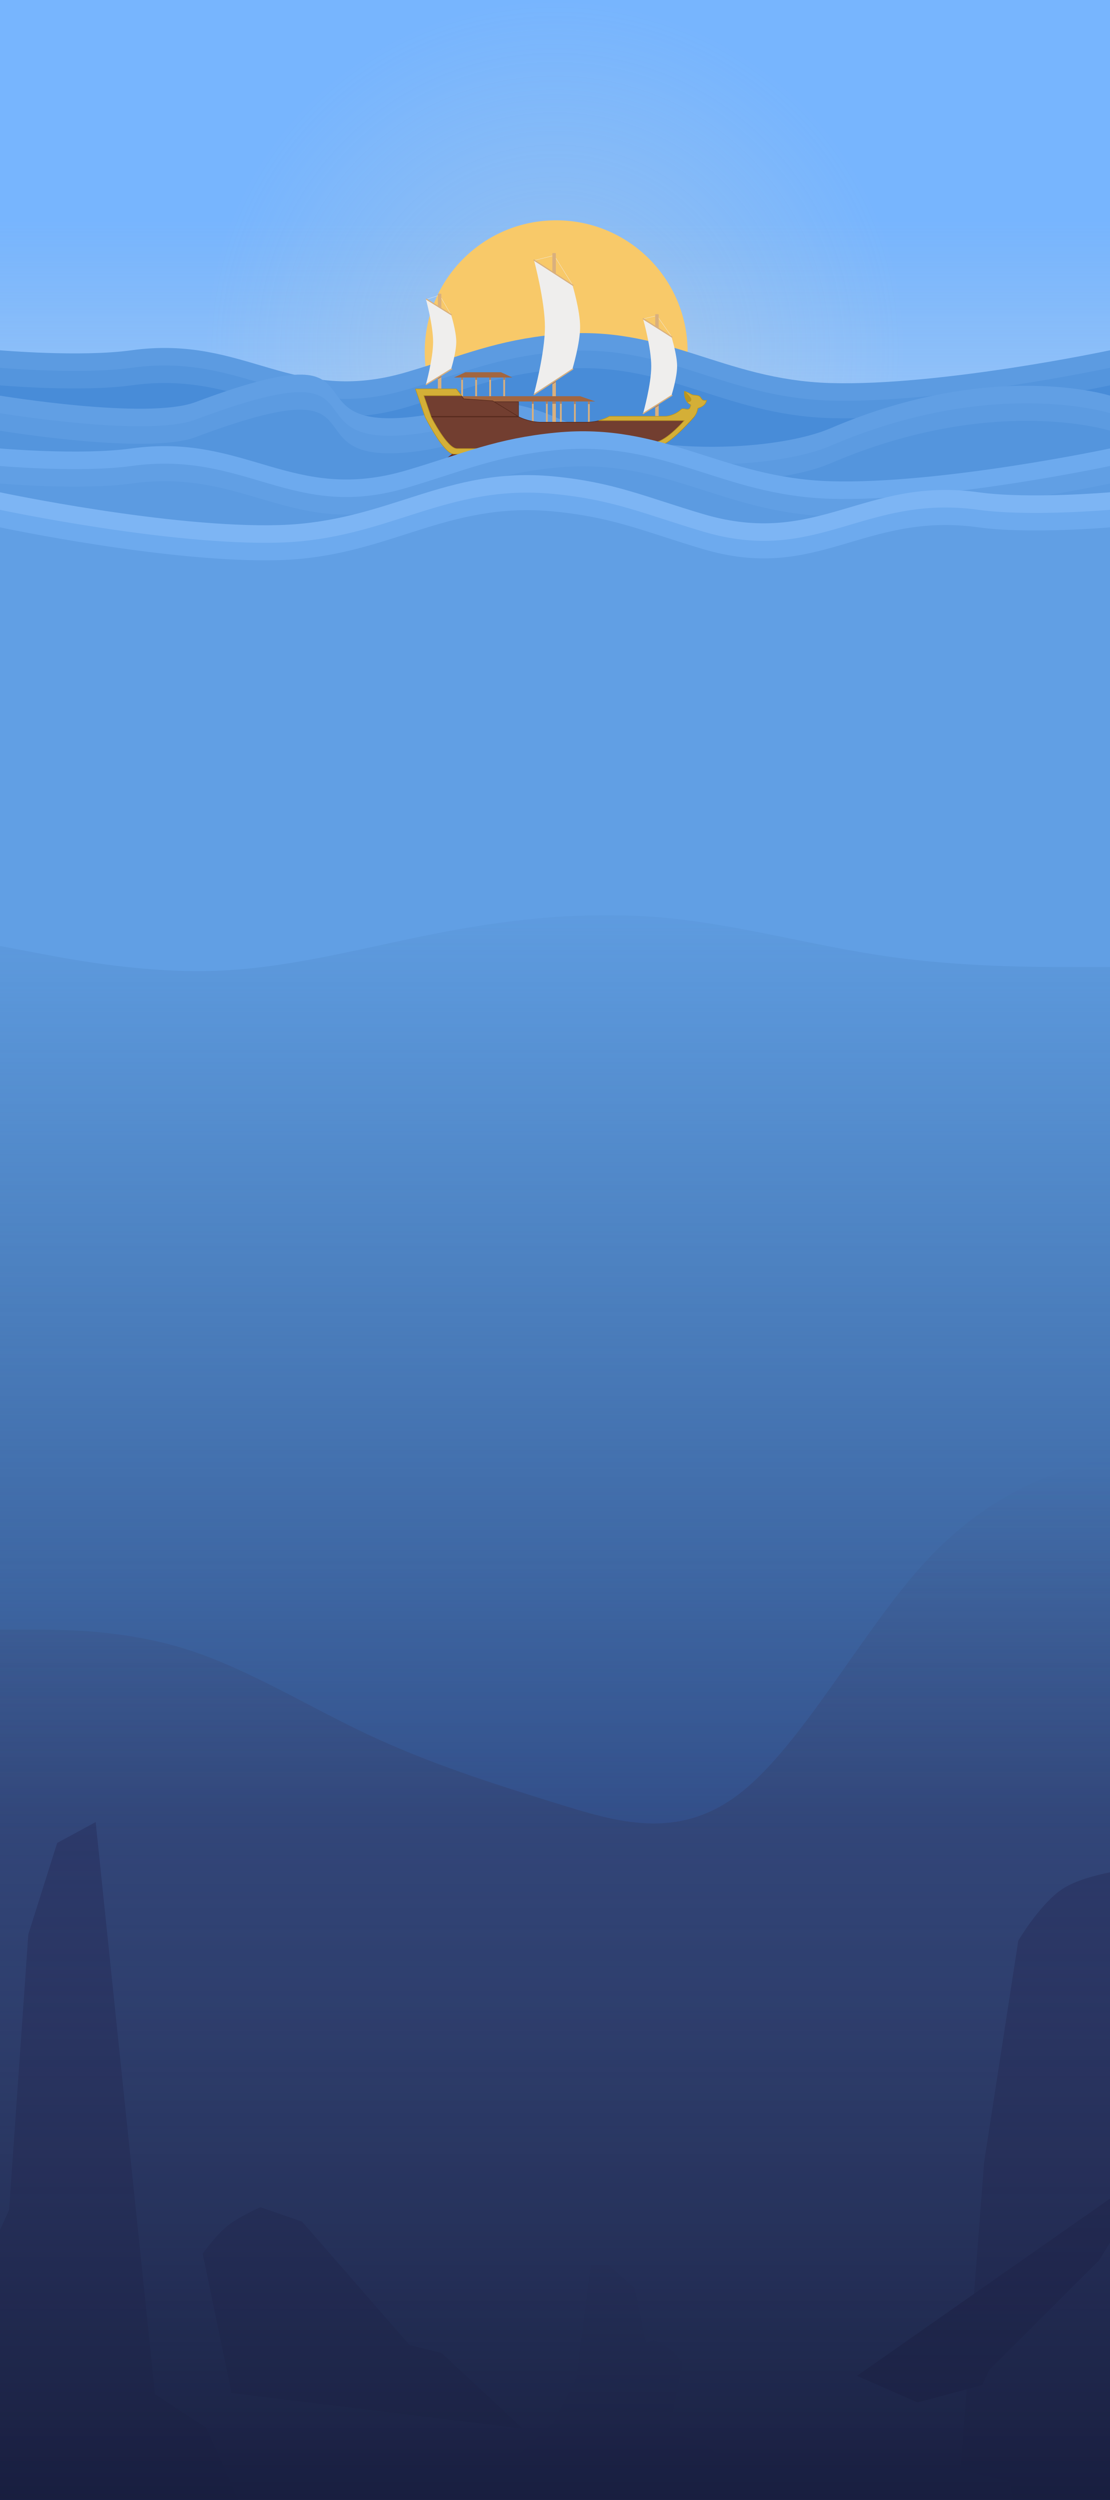 <svg width="1900" height="4278" viewBox="0 0 1900 4278" fill="none" xmlns="http://www.w3.org/2000/svg">
<g clip-path="url(#clip0_12_100)">
<rect width="1900" height="4278" fill="url(#paint0_linear_12_100)"/>
<path fill-rule="evenodd" clip-rule="evenodd" d="M0 1618.76L63.333 1630.78C126.667 1642.79 253.333 1666.82 380 1660.81C506.667 1654.8 633.333 1618.76 760 1594.74C886.667 1570.71 1013.33 1558.7 1140 1570.71C1266.67 1582.73 1393.33 1618.76 1520 1636.78C1646.67 1654.8 1773.33 1654.8 1836.67 1654.8H1900V4278H1836.67C1773.33 4278 1646.67 4278 1520 4278C1393.33 4278 1266.67 4278 1140 4278C1013.33 4278 886.667 4278 760 4278C633.333 4278 506.667 4278 380 4278C253.333 4278 126.667 4278 63.333 4278H0V1618.76Z" fill="url(#paint1_linear_12_100)"/>
<g opacity="0.15">
<path d="M1105.43 4009.43L1119.24 4004.64C1119.24 4004.64 1137.98 4012.85 1147.94 4021.07C1157.29 4028.78 1168.45 4044.36 1168.45 4044.36L1143.84 4163.52C1143.84 4163.52 1174.57 4169.7 1193.05 4177.21C1214.09 4185.77 1222.53 4197.26 1242.26 4208.72C1259 4218.43 1286 4232 1286 4232L1029.61 4226.16L865 4222.41L948.302 4144.66L959.23 4122.46L986.618 4069.06L1011.27 3876H1041.39L1086.59 3915.71L1105.43 4009.43Z" fill="#273270"/>
<path d="M1105.43 4009.43L1119.24 4004.64C1119.24 4004.64 1137.98 4012.85 1147.94 4021.07C1157.29 4028.78 1168.45 4044.36 1168.45 4044.36L1143.84 4163.52C1143.84 4163.52 1174.57 4169.7 1193.05 4177.21C1214.09 4185.77 1222.53 4197.26 1242.26 4208.72C1259 4218.43 1286 4232 1286 4232L1029.61 4226.16L865 4222.41L948.302 4144.66L959.23 4122.46L986.618 4069.06L1011.27 3876H1041.39L1086.59 3915.71L1105.43 4009.43Z" fill="black" fill-opacity="0.2"/>
</g>
<path d="M1693.12 4055.59L1881.5 3867.71L1900.02 3837.5L1900.02 3762.31L1466.92 4065.6L1570.5 4111L1681.19 4081.5L1693.12 4055.59Z" fill="#273270"/>
<path d="M1693.12 4055.59L1881.5 3867.71L1900.02 3837.5L1900.02 3762.31L1466.92 4065.6L1570.5 4111L1681.19 4081.5L1693.12 4055.59Z" fill="black" fill-opacity="0.2"/>
<g opacity="0.5">
<path d="M353.112 4154.57L408 4278H0.002V3816L15.552 3781.62L48.484 3309.96L97.883 3153.65L163.749 3118L265.291 4096.98L353.112 4154.57Z" fill="#273270"/>
<path d="M353.112 4154.57L408 4278H0.002V3816L15.552 3781.62L48.484 3309.96L97.883 3153.65L163.749 3118L265.291 4096.98L353.112 4154.57Z" fill="black" fill-opacity="0.2"/>
<path d="M1743.02 3320.92L1684.62 3699.37L1644 4227.67L1727.79 4245.45L1734.5 4278H1900V3204.01C1875.32 3208.89 1841.33 3217.7 1819.19 3232.02C1780.81 3256.85 1743.02 3320.92 1743.02 3320.92Z" fill="#273270"/>
<path d="M1743.02 3320.92L1684.62 3699.37L1644 4227.67L1727.79 4245.45L1734.5 4278H1900V3204.01C1875.32 3208.89 1841.33 3217.7 1819.19 3232.02C1780.81 3256.85 1743.02 3320.92 1743.02 3320.92Z" fill="black" fill-opacity="0.2"/>
<path d="M517.039 3801.67L445.708 3777C445.708 3777 408.099 3793.43 388.094 3809.89C369.342 3825.32 346.942 3856.49 346.942 3856.49L396.325 4094.95L894.953 4156L755.724 4026.43L700.854 4012.72L517.039 3801.67Z" fill="#273270"/>
<path d="M517.039 3801.67L445.708 3777C445.708 3777 408.099 3793.43 388.094 3809.89C369.342 3825.32 346.942 3856.49 346.942 3856.49L396.325 4094.95L894.953 4156L755.724 4026.43L700.854 4012.72L517.039 3801.67Z" fill="black" fill-opacity="0.2"/>
</g>
<path fill-rule="evenodd" clip-rule="evenodd" d="M0 2788.57H52.25C106.083 2788.57 210.583 2788.57 316.667 2821.52C422.75 2854.48 527.25 2920.38 633.333 2969.81C739.417 3019.24 843.917 3052.19 950 3085.14C1056.08 3118.1 1160.58 3151.05 1266.67 3068.67C1372.75 2986.29 1477.25 2788.57 1583.33 2673.24C1689.42 2557.9 1793.92 2524.95 1847.75 2508.48L1900 2492V4278H1847.75C1793.92 4278 1689.42 4278 1583.33 4278C1477.25 4278 1372.75 4278 1266.67 4278C1160.58 4278 1056.08 4278 950 4278C843.917 4278 739.417 4278 633.333 4278C527.25 4278 422.75 4278 316.667 4278C210.583 4278 106.083 4278 52.25 4278H0V2788.57Z" fill="url(#paint2_linear_12_100)"/>
<path d="M1550 600C1550 931.371 1281.37 1200 950 1200C618.629 1200 350 931.371 350 600C350 268.629 618.629 0 950 0C1281.37 0 1550 268.629 1550 600Z" fill="url(#paint3_radial_12_100)"/>
<rect width="1900" height="292" transform="matrix(1 0 0 -1 0 669)" fill="url(#paint4_linear_12_100)"/>
<circle cx="952" cy="602" r="225" fill="#F8C969"/>
<path d="M1900 850H0V599.407C0 599.407 138.205 611.404 225 599.407C421.5 572.244 500 694.913 696.5 636.645C794.846 607.483 848.801 582.224 952 572.244C1137.75 554.282 1234.23 649.862 1421 655.484C1609.61 661.161 1900 599.407 1900 599.407V850Z" fill="#5C9BE1"/>
<path d="M1900 880H0V629.407C0 629.407 138.205 641.404 225 629.407C421.5 602.244 500 724.913 696.5 666.645C794.846 637.483 848.801 612.224 952 602.244C1137.75 584.282 1234.23 679.862 1421 685.484C1609.61 691.161 1900 629.407 1900 629.407V880Z" fill="#5495DD"/>
<path d="M1900 910H0V659.407C0 659.407 138.205 671.404 225 659.407C421.5 632.244 500 754.913 696.5 696.645C794.846 667.483 848.801 642.224 952 632.244C1137.75 614.282 1234.23 709.862 1421 715.484C1609.61 721.161 1900 659.407 1900 659.407V910Z" fill="#488CD8"/>
<path d="M1900 927.63H0V677.037C0 677.037 252.464 718.909 334.5 688.13C673 561.13 488.5 733.114 696.5 714.275C798.661 705.023 833.5 663.275 951.5 714.275C1122.8 788.312 1339.5 768.13 1421 733.114C1699.71 613.365 1900 677.037 1900 677.037V927.63Z" fill="#619FE4"/>
<path d="M1900 957.63H0V707.037C0 707.037 252.464 748.909 334.5 718.13C673 591.13 488.5 763.114 696.5 744.275C798.661 735.023 833.5 693.275 951.5 744.275C1122.8 818.312 1339.5 798.13 1421 763.114C1699.71 643.365 1900 707.037 1900 707.037V957.63Z" fill="#5C9BE1"/>
<path d="M1900 987.63H0V737.037C0 737.037 252.464 778.909 334.5 748.13C673 621.13 488.5 793.114 696.5 774.275C798.661 765.023 833.5 723.275 951.5 774.275C1122.8 848.312 1339.5 828.13 1421 793.114C1699.71 673.365 1900 737.037 1900 737.037V987.63Z" fill="#5495DD"/>
<path d="M730.5 512.125L752.5 505.125L772 538.625M915 445.5L948.5 437.125L980 487.5M1101 545.625L1124.5 540.125L1150 576.625" stroke="#EFEEED" stroke-width="0.5"/>
<path d="M945.5 434C945.5 433.448 945.947 433 946.5 433H950.5C951.052 433 951.5 433.448 951.5 434V442.688V452.375V491.125V568.625V723.625H945.5V568.625V491.125V452.375V442.688V434Z" fill="#D9B07E"/>
<path d="M1121.5 538.625C1121.5 538.073 1121.95 537.625 1122.5 537.625H1126.5C1127.05 537.625 1127.5 538.073 1127.5 538.625V723.625H1121.5V538.625Z" fill="#D9B07E"/>
<path d="M749.5 503.625C749.5 503.073 749.947 502.625 750.5 502.625H754.5C755.052 502.625 755.5 503.073 755.5 503.625V688.625H749.5V503.625Z" fill="#D9B07E"/>
<path d="M951.5 651.362L945.5 655.305V657.699L951.5 653.755V651.362Z" fill="#A77E65"/>
<path d="M1127.5 691.648L1121.5 695.453V697.821L1127.5 694.016V691.648Z" fill="#A77E65"/>
<path d="M749.5 648.987V646.645L755.5 642.99V645.332L749.5 648.987Z" fill="#A77E65"/>
<path d="M772.395 539.375L729 512C729 512 741.345 556.358 741.345 585C741.345 613.642 729 658 729 658L772.395 630.625C772.395 630.625 781 602.969 781 585C781 567.031 772.395 539.375 772.395 539.375Z" fill="#EFEEED"/>
<path d="M979.928 487.938L914 445C914 445 932.755 514.575 932.755 559.5C932.755 604.425 914 674 914 674L979.928 631.062C979.928 631.062 993 587.684 993 559.5C993 531.316 979.928 487.938 979.928 487.938Z" fill="#EFEEED"/>
<path d="M1149.4 576.625L1101 546.625C1101 546.625 1114.77 595.237 1114.77 626.625C1114.77 658.013 1101 706.625 1101 706.625L1149.4 676.625C1149.4 676.625 1159 646.317 1159 626.625C1159 606.933 1149.4 576.625 1149.4 576.625Z" fill="#EFEEED"/>
<path d="M772.5 538.5L730 512M729.5 658L773 631.5" stroke="#D9B07E" stroke-width="2" stroke-linecap="round"/>
<path d="M980.689 488.163L914 445M914.31 675L980.5 631.5" stroke="#D9B07E" stroke-width="2" stroke-linecap="round"/>
<path d="M1150 576.625L1101.02 545.564M1101.02 707.625L1150 676.564" stroke="#D9B07E" stroke-width="2" stroke-linecap="round"/>
<path d="M774.852 776L752 794C752 794 781.324 794.074 799.916 791.796C826.634 788.521 867 776 867 776H774.852Z" fill="#662B2B"/>
<path d="M912 722V687M936 687V722M960 687V722M984 687V722M1008 687V723M791 646V678M815 646V678M839 646V678M863 646V678" stroke="#D9B07E" stroke-width="3"/>
<path d="M936 687V691M960 687V691M984 687V691.375M1008 687V691.5M791 646V650M815 646V650M839 646V650M863 646V650M912 687V691" stroke="#A77E65" stroke-width="3"/>
<path d="M786 678H993L1019 687H888H842.5H786V678Z" fill="#A26640"/>
<path d="M845.771 687.5H887.5V713.107L845.771 687.5Z" fill="#723E30" stroke="#572A1D"/>
<path d="M796.5 637H857.5L877 646H777L796.5 637Z" fill="#A26640"/>
<path d="M921.997 776.526C921.997 776.026 921.997 776.026 921.997 776.026H921.996H921.995H921.993H921.991H921.988H921.984H921.98H921.975H921.97H921.965H921.958H921.952H921.944H921.936H921.928H921.919H921.91H921.9H921.889H921.878H921.867H921.855H921.842H921.829H921.816H921.801H921.787H921.772H921.756H921.74H921.723H921.706H921.688H921.67H921.651H921.631H921.612H921.591H921.57H921.549H921.527H921.505H921.482H921.458H921.435H921.41H921.385H921.36H921.334H921.307H921.28H921.253H921.225H921.197H921.168H921.138H921.108H921.078H921.047H921.016H920.984H920.951H920.919H920.885H920.851H920.817H920.782H920.747H920.711H920.675H920.638H920.601H920.563H920.525H920.486H920.447H920.407H920.367H920.326H920.285H920.244H920.202H920.159H920.116H920.073H920.029H919.984H919.939H919.894H919.848H919.802H919.755H919.708H919.66H919.612H919.564H919.515H919.465H919.415H919.365H919.314H919.262H919.211H919.158H919.106H919.052H918.999H918.945H918.89H918.835H918.78H918.724H918.667H918.611H918.553H918.496H918.438H918.379H918.32H918.261H918.201H918.14H918.08H918.018H917.957H917.895H917.832H917.769H917.706H917.642H917.578H917.513H917.448H917.382H917.316H917.25H917.183H917.116H917.048H916.98H916.912H916.843H916.773H916.704H916.633H916.563H916.492H916.42H916.348H916.276H916.203H916.13H916.057H915.983H915.908H915.833H915.758H915.683H915.607H915.53H915.453H915.376H915.299H915.22H915.142H915.063H914.984H914.904H914.824H914.744H914.663H914.582H914.5H914.418H914.336H914.253H914.17H914.086H914.002H913.918H913.833H913.748H913.662H913.576H913.49H913.403H913.316H913.228H913.141H913.052H912.964H912.875H912.785H912.696H912.605H912.515H912.424H912.333H912.241H912.149H912.057H911.964H911.871H911.777H911.683H911.589H911.495H911.4H911.304H911.209H911.112H911.016H910.919H910.822H910.725H910.627H910.528H910.43H910.331H910.232H910.132H910.032H909.932H909.831H909.73H909.628H909.527H909.424H909.322H909.219H909.116H909.012H908.909H908.804H908.7H908.595H908.49H908.384H908.278H908.172H908.065H907.959H907.851H907.744H907.636H907.528H907.419H907.31H907.201H907.091H906.981H906.871H906.76H906.65H906.538H906.427H906.315H906.203H906.09H905.977H905.864H905.751H905.637H905.523H905.408H905.294H905.179H905.063H904.947H904.831H904.715H904.598H904.482H904.364H904.247H904.129H904.011H903.892H903.773H903.654H903.535H903.415H903.295H903.175H903.054H902.933H902.812H902.691H902.569H902.447H902.324H902.202H902.079H901.956H901.832H901.708H901.584H901.46H901.335H901.21H901.085H900.959H900.833H900.707H900.581H900.454H900.327H900.2H900.072H899.944H899.816H899.688H899.559H899.43H899.301H899.171H899.042H898.912H898.781H898.651H898.52H898.389H898.257H898.126H897.994H897.862H897.729H897.597H897.464H897.33H897.197H897.063H896.929H896.795H896.66H896.526H896.391H896.255H896.12H895.984H895.848H895.712H895.575H895.438H895.301H895.164H895.027H894.889H894.751H894.612H894.474H894.335H894.196H894.057H893.917H893.778H893.638H893.498H893.357H893.216H893.076H892.934H892.793H892.651H892.51H892.368H892.225H892.083H891.94H891.797H891.654H891.51H891.367H891.223H891.079H890.934H890.79H890.645H890.5H890.355H890.21H890.064H889.918H889.772H889.626H889.479H889.333H889.186H889.038H888.891H888.744H888.596H888.448H888.3H888.151H888.003H887.854H887.705H887.556H887.406H887.257H887.107H886.957H886.807H886.656H886.506H886.355H886.204H886.053H885.902H885.75H885.598H885.446H885.294H885.142H884.989H884.837H884.684H884.531H884.378H884.224H884.071H883.917H883.763H883.609H883.454H883.3H883.145H882.99H882.835H882.68H882.525H882.369H882.213H882.058H881.901H881.745H881.589H881.432H881.276H881.119H880.962H880.804H880.647H880.489H880.332H880.174H880.016H879.857H879.699H879.541H879.382H879.223H879.064H878.905H878.746H878.586H878.427H878.267H878.107H877.947H877.787H877.626H877.466H877.305H877.145H876.984H876.823H876.661H876.5H876.338H876.177H876.015H875.853H875.691H875.529H875.367H875.204H875.042H874.879H874.716H874.553H874.39H874.227H874.063H873.9H873.736H873.573H873.409H873.245H873.081H872.916H872.752H872.587H872.423H872.258H872.093H871.928H871.763H871.598H871.433H871.267H871.102H870.936H870.77H870.605H870.439H870.273H870.106H869.94H869.774H869.556H869.339H869.121H868.904H868.686H868.467H868.249H868.031H867.812H867.593H867.374H867.155H866.936H866.716H866.497H866.277H866.057H865.837H865.617H865.397H865.176H864.956H864.735H864.514H864.293H864.072H863.851H863.629H863.408H863.186H862.964H862.743H862.521H862.299H862.076H861.854H861.632H861.409H861.186H860.964H860.741H860.518H860.295H860.072H859.848H859.625H859.401H859.178H858.954H858.731H858.507H858.283H858.059H857.835H857.611H857.387H857.162H856.938H856.714H856.489H856.265H856.04H855.816H855.591H855.366H855.141H854.916H854.692H854.467H854.242H854.017H853.791H853.566H853.341H853.116H852.891H852.665H852.44H852.215H851.989H851.764H851.539H851.313H851.088H850.862H850.637H850.411H850.186H849.96H849.734H849.509H849.283H849.058H848.832H848.607H848.381H848.156H847.93H847.704H847.479H847.253H847.028H846.802H846.577H846.351H846.126H845.901H845.675H845.45H845.225H844.999H844.774H844.549H844.324H844.098H843.873H843.648H843.423H843.198H842.973H842.748H842.524H842.299H842.074H841.849H841.625H841.4H841.176H840.951H840.727H840.503H840.278H840.054H839.83H839.606H839.382H839.159H838.935H838.711H838.488H838.264H838.041H837.817H837.594H837.371H837.148H836.925H836.702H836.48H836.257H836.035H835.812H835.59H835.368H835.146H834.924H834.702H834.48H834.259H834.037H833.816H833.595H833.374H833.153H832.932H832.712H832.491H832.271H832.05H831.83H831.61H831.391H831.171H830.951H830.732H830.513H830.294H830.075H829.856H829.638H829.419H829.201H828.983H828.765H828.548H828.33H828.113H827.896H827.679H827.462H827.245H827.029H826.812H826.596H826.38H826.165H825.949H825.734H825.519H825.304H825.089H824.875H824.661H824.447H824.233H824.019H823.806H823.592H823.379H823.167H822.954H822.742H822.53H822.318H822.106H821.895H821.684H821.473H821.262H821.051H820.841H820.631H820.422H820.212H820.003H819.794H819.585H819.377H819.168H818.96H818.753H818.545H818.338H818.131H817.924H817.718H817.512H817.306H817.101H816.895H816.69H816.486H816.281H816.077H815.873H815.67H815.466H815.263H815.061H814.858H814.656H814.454H814.253H814.052H813.851H813.65H813.45H813.25H813.05H812.851H812.652H812.453H812.255H812.057H811.859H811.662H811.465H811.268H811.071H810.875H810.68H810.484H810.289H810.094H809.9H809.706H809.512H809.319H809.126H808.933H808.741H808.549H808.358H808.167H807.976H807.785H807.595H807.405H807.216H807.027H806.839H806.65H806.462H806.275H806.088H805.901H805.715H805.529H805.343H805.158H804.974H804.789H804.605H804.422H804.239H804.056H803.873H803.691H803.51H803.329H803.148H802.968H802.788H802.608H802.429H802.251H802.073H801.895H801.718H801.541H801.364H801.188H801.013H800.837H800.663H800.488H800.314H800.141H799.968H799.796H799.624H799.452H799.281H799.11H798.94H798.77H798.601H798.432H798.264H798.096H797.928H797.761H797.595H797.429H797.263H797.098H796.934H796.77H796.606H796.443H796.28H796.118H795.957H795.795H795.635H795.475H795.315H795.156H794.997H794.839H794.681H794.524H794.368H794.212H794.056H793.901H793.746H793.592H793.439H793.286H793.133H792.982H792.83H792.679H792.529H792.379H792.23H792.081H791.933H791.786H791.638H791.492H791.346H791.201H791.056H790.911H790.768H790.625H790.482H790.34H790.198H790.057H789.917H789.777H789.638H789.499H789.361H789.224H789.087H788.951H788.815H788.68H788.545H788.411H788.278H788.145H788.013H787.881H787.75H787.62H787.49H787.361H787.233H787.105H786.977H786.851H786.724H786.599H786.474H786.35H786.226H786.103H785.981H785.859H785.738H785.617H785.498H785.378H785.26H785.142H785.025H784.908H784.792H784.676H784.562H784.448H784.334H784.222H784.109H783.998H783.887H783.777H783.668H783.559H783.451H783.343H783.237H783.131H783.025H782.92H782.816H782.713H782.61H782.508H782.407H782.306H782.206H782.107H782.009H781.911H781.814H781.717H781.621H781.526H781.432H781.338H781.245H781.153H781.062H780.971H780.881H780.792H780.703H780.615H780.528H780.442H780.356H780.271H780.187H780.103H780.02H779.938H779.857H779.776H779.697H779.618H779.539H779.462H779.385H779.309H779.234H779.159H779.085H779.012H778.94H778.869H778.798H778.728H778.659H778.59H778.523H778.456H778.39H778.325H778.26H778.196H778.134H778.071H778.01H777.95H777.89H777.831C775.768 776.026 773.443 775.095 770.926 773.383C768.416 771.676 765.762 769.225 763.052 766.263C757.633 760.339 752.043 752.426 746.992 744.494C741.943 736.567 737.444 728.636 734.206 722.687C732.588 719.713 731.285 717.234 730.387 715.5C729.942 714.64 729.597 713.964 729.361 713.5H738.548H888.407C888.427 713.51 888.449 713.522 888.475 713.535C888.592 713.595 888.765 713.683 888.992 713.794C889.446 714.018 890.115 714.337 890.979 714.722C892.709 715.493 895.223 716.53 898.366 717.598C904.652 719.734 913.466 721.996 923.573 722.499L923.585 722.5H923.598H1006.53H1006.54L1006.55 722.5C1017.84 721.997 1027.23 719.736 1033.8 717.601C1037.09 716.532 1039.67 715.495 1041.43 714.724C1042.31 714.338 1042.99 714.019 1043.45 713.795C1043.68 713.683 1043.85 713.595 1043.97 713.535C1043.99 713.522 1044.02 713.51 1044.04 713.5H1092.28H1187.9C1187.67 713.76 1187.38 714.077 1187.05 714.448C1186.04 715.584 1184.57 717.217 1182.74 719.201C1179.07 723.169 1173.98 728.539 1168.24 734.149C1162.5 739.759 1156.12 745.604 1149.9 750.525C1143.67 755.452 1137.63 759.424 1132.56 761.322C1122.33 765.146 1101.57 768.326 1076.58 770.798C1051.61 773.267 1022.48 775.025 995.533 776.026C981.195 776.559 962.816 776.559 948.016 776.426C940.617 776.359 934.115 776.259 929.463 776.176C927.137 776.134 925.273 776.097 923.991 776.07C923.35 776.056 922.855 776.045 922.519 776.038L922.138 776.029L922.042 776.027L922.017 776.026L922.011 776.026L922.01 776.026C922.009 776.026 922.009 776.026 921.997 776.526ZM921.997 776.526V776.026H922.009L921.997 776.526ZM728.906 712.5L712.701 665.5H780.752L793.602 682.383L793.74 682.564L793.966 682.579L843.138 685.92L886.749 712.5H738.548H728.906Z" fill="#723E30" stroke="#572A1D"/>
<path d="M1171.5 669.5C1171.5 669.5 1171.32 674.577 1172 678C1173 683 1175.98 687.336 1175.98 687.336C1175.98 687.336 1181.05 687.5 1182 686C1182.95 684.5 1182.5 682.433 1182.5 682.433C1181.67 680.245 1180.44 678.88 1178.86 677.121C1178.28 676.485 1177.66 675.797 1177 675C1174.92 672.509 1171.5 669.5 1171.5 669.5Z" fill="#D4AF37"/>
<path d="M1194.53 698.621C1194.53 698.621 1199.18 697.206 1201.74 695.518C1204.44 693.731 1206.06 692.532 1207.7 689.734C1208.68 688.052 1209.5 685.079 1209.5 685.079C1209.5 685.079 1206.32 685.541 1204.37 685.079C1202.17 684.556 1201.14 682.978 1200.09 681.353C1199.15 679.903 1198.18 678.416 1196.33 677.602C1193.8 676.491 1187 676 1187 676C1187 676 1185.47 676.15 1181.03 673.562C1177.5 671.5 1171.5 669.5 1171.5 669.5C1171.5 669.5 1174.92 672.509 1177 675C1177.66 675.797 1178.28 676.485 1178.86 677.121C1180.44 678.88 1181.67 680.245 1182.5 682.433C1182.5 682.433 1182.95 684.5 1182 686C1181.05 687.5 1175.98 687.336 1175.98 687.336C1175.98 687.336 1177.16 688.868 1178.03 689.734C1179.56 691.241 1182.47 692.978 1182.47 692.978C1182.47 692.978 1181.8 696.742 1180.39 698.621C1178.6 701.005 1175.9 700.462 1173.12 699.903C1170.48 699.375 1167.77 698.831 1165.7 700.737C1153.5 711.933 1139.5 712.392 1139.5 712.392H1091.45L1043.09 712.433C1043.09 712.433 1035.5 716.975 1024.5 719.65H1079.75H1171.3C1171.3 719.65 1145.35 749.666 1125.92 755.856C1106.49 762.046 1041.35 766.089 990.502 767.698C963.425 768.555 921.111 767.698 921.111 767.698H871.843H782.105C765.451 767.698 738 713.474 738 713.474L725.4 677H756.598H790L781 665.474H711.153L727.703 713.474C727.703 713.474 759.331 777 776.984 777H868.927H921.151C921.151 777 966.004 778.066 994.705 777C1048.6 774.997 1111.29 769.967 1131.88 762.264C1152.48 754.561 1188.15 713.433 1188.15 713.433C1188.15 713.433 1191.22 709.109 1192.5 706C1193.64 703.237 1194.53 698.621 1194.53 698.621Z" fill="#D4AF37"/>
<path d="M1171.5 669.5C1171.5 669.5 1177.5 671.5 1181.03 673.562C1185.47 676.15 1187 676 1187 676C1187 676 1193.8 676.491 1196.33 677.602C1198.18 678.416 1199.15 679.903 1200.09 681.353C1201.14 682.978 1202.17 684.556 1204.37 685.079C1206.32 685.541 1209.5 685.079 1209.5 685.079C1209.5 685.079 1208.68 688.052 1207.7 689.734C1206.06 692.532 1204.44 693.731 1201.74 695.518C1199.18 697.206 1194.53 698.621 1194.53 698.621C1194.53 698.621 1193.64 703.237 1192.5 706C1191.22 709.109 1188.15 713.433 1188.15 713.433C1188.15 713.433 1152.48 754.561 1131.88 762.264C1111.29 769.967 1048.6 774.997 994.705 777C966.004 778.066 921.151 777 921.151 777M1171.5 669.5C1171.5 669.5 1171.32 674.577 1172 678C1173 683 1175.98 687.336 1175.98 687.336M1171.5 669.5C1171.5 669.5 1174.92 672.509 1177 675C1177.66 675.797 1178.28 676.485 1178.86 677.121C1180.44 678.88 1181.67 680.245 1182.5 682.433C1182.5 682.433 1182.95 684.5 1182 686C1181.05 687.5 1175.98 687.336 1175.98 687.336M1175.98 687.336C1175.98 687.336 1177.16 688.868 1178.03 689.734C1179.56 691.241 1182.47 692.978 1182.47 692.978C1182.47 692.978 1181.8 696.742 1180.39 698.621C1178.6 701.005 1175.9 700.462 1173.12 699.903C1170.48 699.375 1167.77 698.831 1165.7 700.737C1153.5 711.933 1139.5 712.392 1139.5 712.392H1091.45L1043.09 712.433C1043.09 712.433 1035.5 716.975 1024.5 719.65H1079.75H1171.3C1171.3 719.65 1145.35 749.666 1125.92 755.856C1106.49 762.046 1041.35 766.089 990.502 767.698C963.425 768.555 921.111 767.698 921.111 767.698H871.843H782.105C765.451 767.698 738 713.474 738 713.474L725.4 677H756.598H790L781 665.474H711.153L727.703 713.474C727.703 713.474 759.331 777 776.984 777M921.151 777C921.151 777 897.335 777 868.927 777M921.151 777H868.927M776.984 777C786.978 777 831.861 777 868.927 777M776.984 777H868.927" stroke="#BA951F"/>
<path d="M1171.5 669.5C1171.5 669.5 1171.15 675.113 1172 678.5C1173.5 684.5 1176.5 688 1176.5 688C1176.5 688 1181.55 687.664 1182.5 686.164C1183.45 684.664 1183 682.597 1183 682.597C1181.87 679.618 1180 678.164 1177.5 675.164C1175.42 672.673 1171.5 669.5 1171.5 669.5Z" fill="#BA951F"/>
<rect x="945.5" y="687" width="6" height="4" fill="#A77E65"/>
<path d="M1900 1018H0V767.407C0 767.407 138.205 779.404 225 767.407C421.5 740.244 500 862.913 696.5 804.645C794.846 775.483 848.801 750.224 952 740.244C1137.75 722.282 1234.23 817.862 1421 823.484C1609.61 829.161 1900 767.407 1900 767.407V1018Z" fill="#6DAAEE"/>
<path d="M1900 1048H0V797.407C0 797.407 138.205 809.404 225 797.407C421.5 770.244 500 892.913 696.5 834.645C794.846 805.483 848.801 780.224 952 770.244C1137.75 752.282 1234.23 847.862 1421 853.484C1609.61 859.161 1900 797.407 1900 797.407V1048Z" fill="#619FE4"/>
<path d="M1900 1078H0V827.407C0 827.407 138.205 839.404 225 827.407C421.5 800.244 500 922.913 696.5 864.645C794.846 835.483 848.801 810.224 952 800.244C1137.75 782.282 1234.23 877.862 1421 883.484C1609.61 889.161 1900 827.407 1900 827.407V1078Z" fill="#5C9BE1"/>
<path d="M0 1093H1900V842.407C1900 842.407 1761.79 854.404 1675 842.407C1478.5 815.244 1400 937.913 1203.5 879.645C1105.15 850.483 1051.2 825.224 948 815.244C762.252 797.282 665.765 892.862 479 898.484C290.388 904.161 0 842.407 0 842.407V1093Z" fill="#7DB5F4"/>
<path d="M0 1123H1900V872.407C1900 872.407 1761.79 884.404 1675 872.407C1478.5 845.244 1400 967.913 1203.5 909.645C1105.15 880.483 1051.2 855.224 948 845.244C762.252 827.282 665.765 922.862 479 928.484C290.388 934.161 0 872.407 0 872.407V1123Z" fill="#6DAAEE"/>
<path d="M0 1213H1900V902.407C1900 902.407 1761.79 914.404 1675 902.407C1478.5 875.244 1400 997.913 1203.5 939.645C1105.15 910.483 1051.2 885.224 948 875.244C762.252 857.282 665.765 952.862 479 958.484C290.388 964.161 0 902.407 0 902.407V1213Z" fill="#619FE4"/>
</g>
<defs>
<linearGradient id="paint0_linear_12_100" x1="950" y1="0" x2="950" y2="4278" gradientUnits="userSpaceOnUse">
<stop offset="0.224" stop-color="#77B5FE"/>
<stop offset="0.266" stop-color="#619FE4"/>
</linearGradient>
<linearGradient id="paint1_linear_12_100" x1="950" y1="926" x2="950" y2="4278" gradientUnits="userSpaceOnUse">
<stop offset="0.161" stop-color="#2F6096" stop-opacity="0"/>
<stop offset="0.661" stop-color="#324D87"/>
</linearGradient>
<linearGradient id="paint2_linear_12_100" x1="950" y1="2492" x2="950" y2="4278" gradientUnits="userSpaceOnUse">
<stop stop-color="#3F466F" stop-opacity="0"/>
<stop offset="1" stop-color="#181E3F"/>
</linearGradient>
<radialGradient id="paint3_radial_12_100" cx="0" cy="0" r="1" gradientUnits="userSpaceOnUse" gradientTransform="translate(950 600) rotate(90) scale(600)">
<stop stop-color="#E3DDCD" stop-opacity="0.3"/>
<stop offset="1" stop-color="#E3DDCD" stop-opacity="0"/>
</radialGradient>
<linearGradient id="paint4_linear_12_100" x1="950" y1="0" x2="950" y2="292" gradientUnits="userSpaceOnUse">
<stop stop-color="#F8F3E7" stop-opacity="0.21"/>
<stop offset="1" stop-color="#E3DDCD" stop-opacity="0"/>
</linearGradient>
<clipPath id="clip0_12_100">
<rect width="1900" height="4278" fill="white"/>
</clipPath>
</defs>
</svg>
